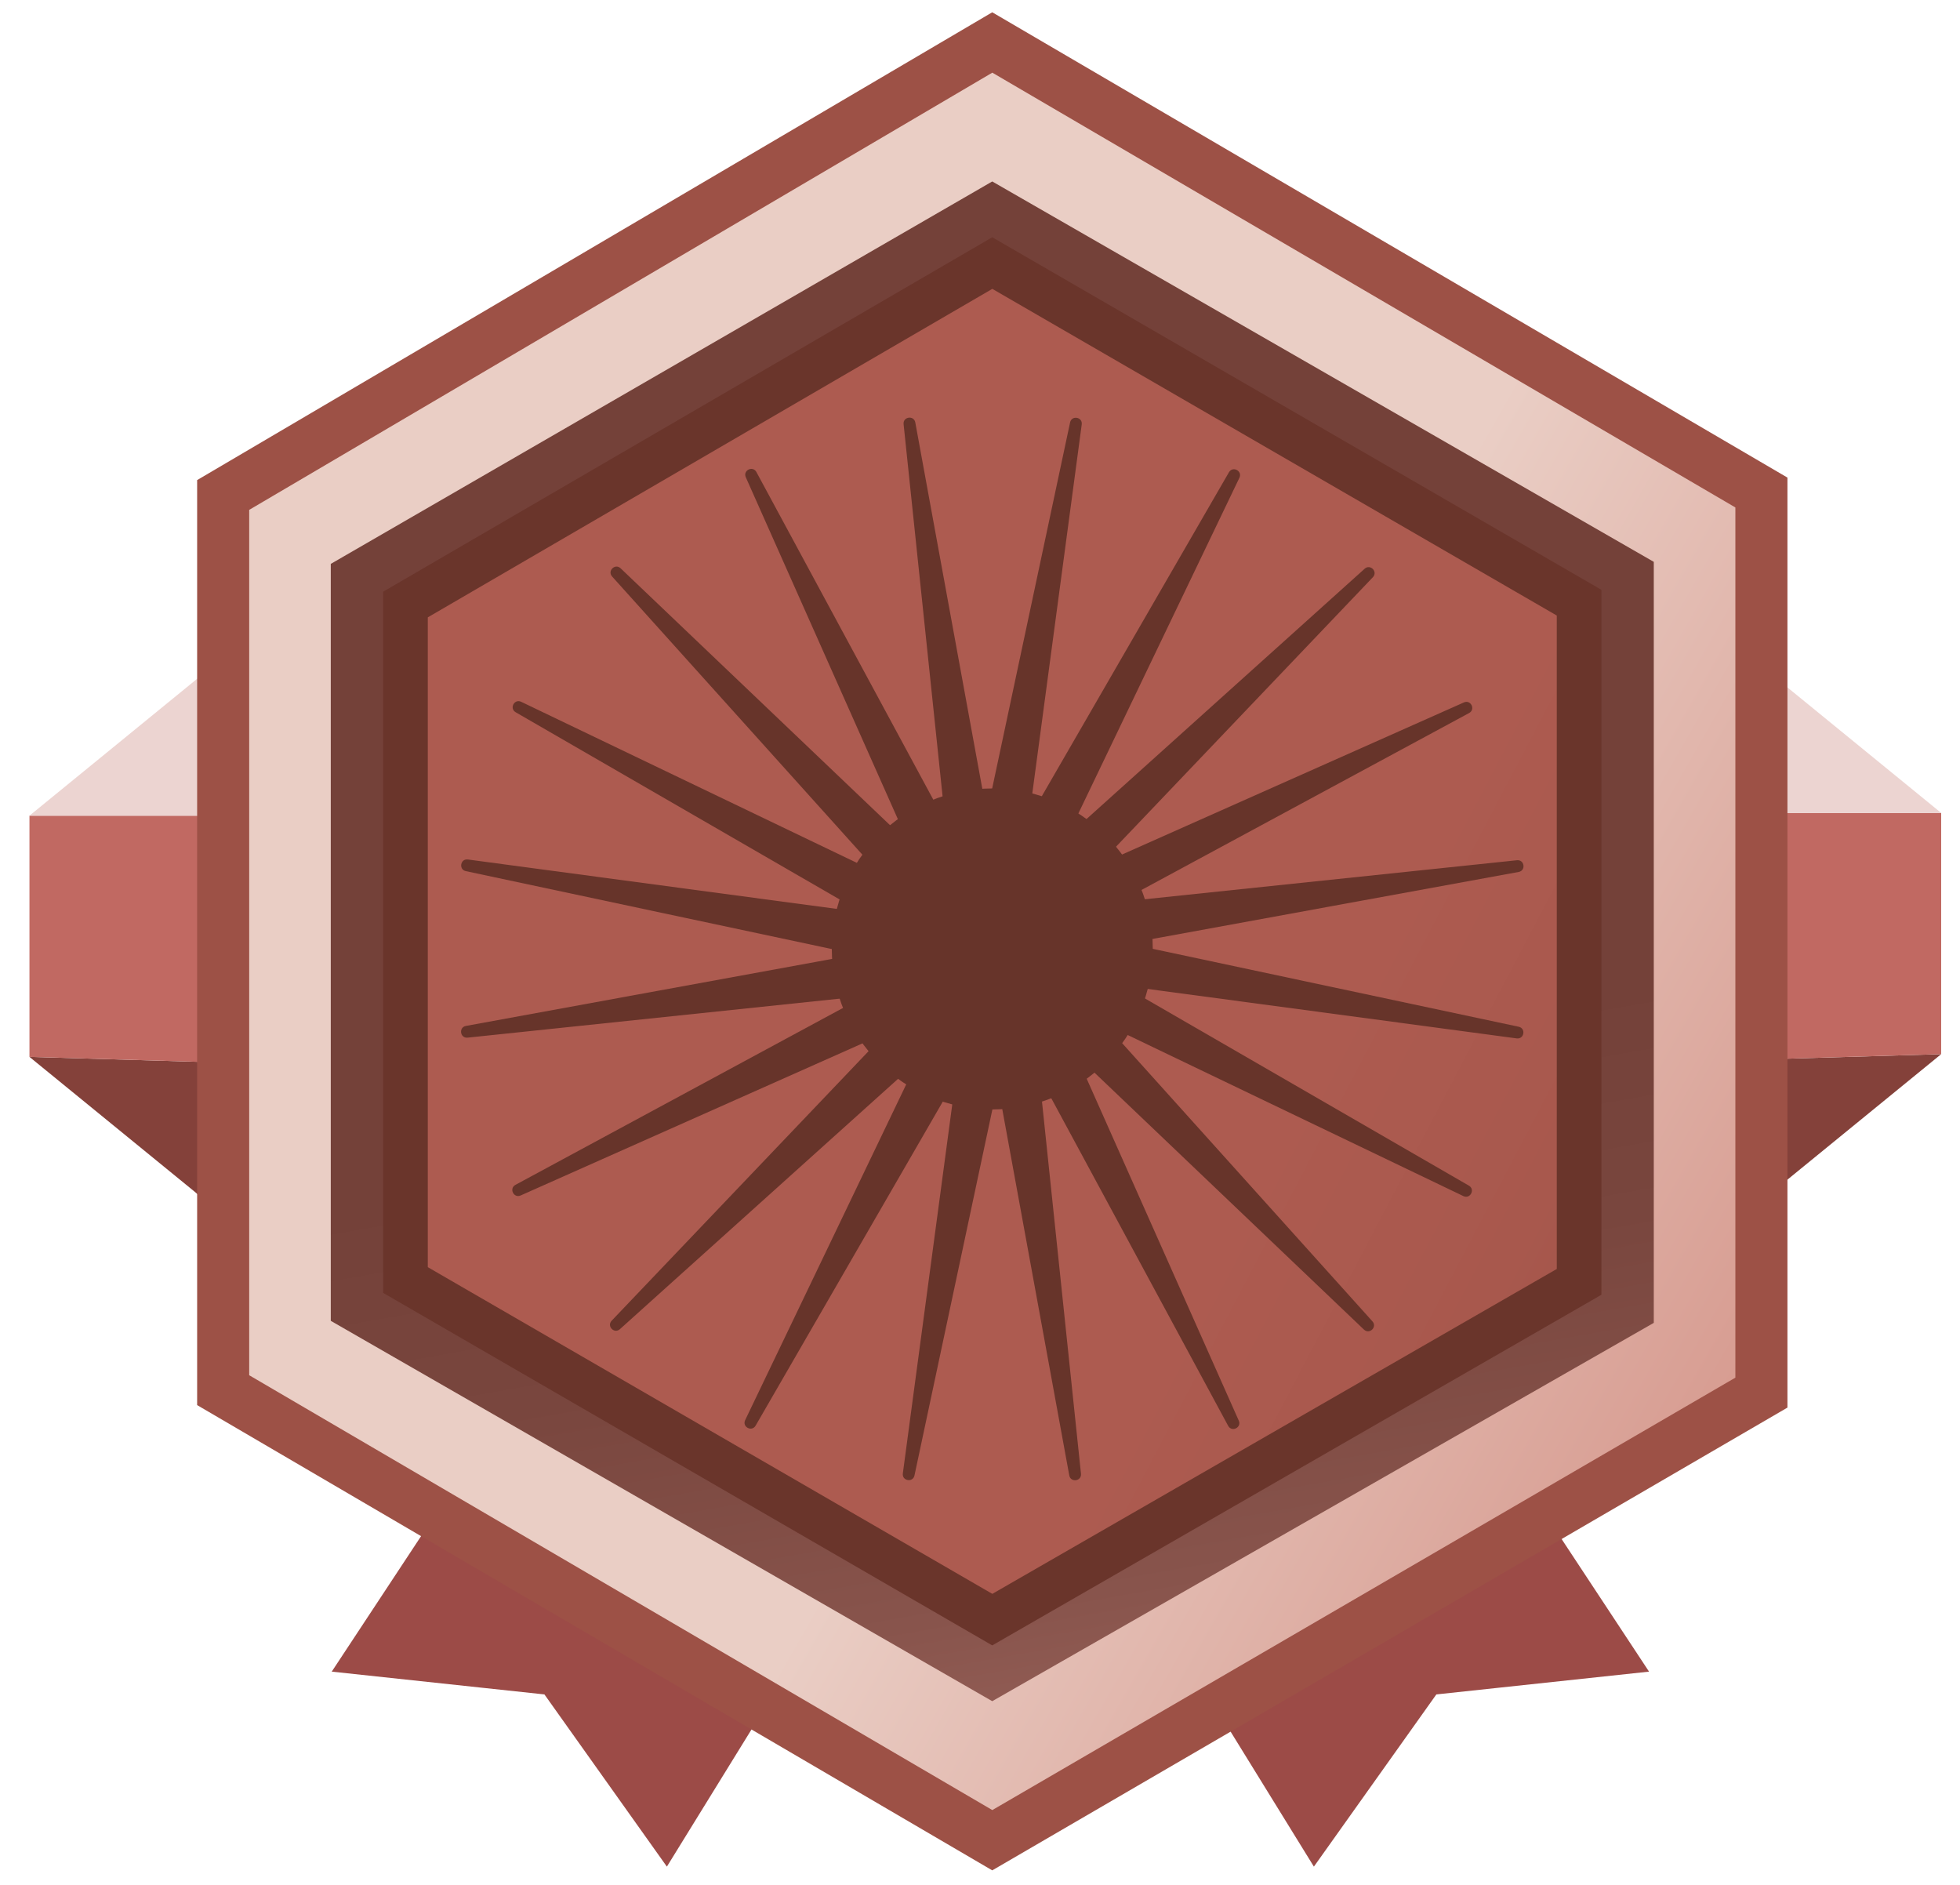 <svg xmlns="http://www.w3.org/2000/svg" xmlns:xlink="http://www.w3.org/1999/xlink" version="1.1" style="" xml:space="preserve" width="614" height="590.333"><rect id="backgroundrect" width="100%" height="100%" x="0" y="0" fill="none" stroke="none"/>
<style type="text/css">
	.st0{fill:#84413A;}
	.st1{fill:#C16962;}
	.st2{fill:#ECD4D1;}
	.st3{fill:url(#SVGID_1_);}
	.st4{fill:url(#SVGID_00000102510446999762863130000006217037587858000820_);}
	.st5{fill:url(#SVGID_00000069393714252605848350000001694601666891950519_);}
	.st6{fill:none;stroke:#9D5146;stroke-width:16.31;stroke-miterlimit:10;}
	
		.st7{fill:none;stroke:url(#SVGID_00000009587227074517375190000014096692131866098586_);stroke-width:18.64;stroke-miterlimit:10;}
	.st8{fill:url(#SVGID_00000108269291730282328440000004636708773241923255_);}
	.st9{fill:none;stroke:#6A352B;stroke-width:13.98;stroke-miterlimit:10;}
	.st10{fill:#67342A;}
</style>

<g class="currentLayer" style=""><title>Layer 1</title><g id="svg_1" class="">
	<polygon class="st0" points="556.347,372.419 608.104,330.181 547.423,331.965 547.423,380.153 " id="svg_2"/>
	<polygon class="st1" points="608.104,330.181 608.104,254.627 551.984,254.627 551.984,331.831 " id="svg_3"/>
	<polygon class="st2" points="551.984,208.82 608.104,254.627 547.423,254.627 547.423,202.87 " id="svg_4"/>
	<polygon class="st0" points="60.987,373.276 9.23,331.038 69.911,332.823 69.911,381.01 " id="svg_5"/>
	<polygon class="st1" points="9.23,331.038 9.23,255.485 65.35,255.485 65.35,332.689 " id="svg_6"/>
	<polygon class="st2" points="65.35,209.677 9.23,255.485 69.911,255.485 69.911,203.728 " id="svg_7"/>
	<linearGradient id="SVGID_1_" gradientUnits="userSpaceOnUse" x1="379.516" y1="810.041" x2="459.134" y2="695.365" transform="translate(10.667,3.333) translate(-19.333,-66.667) translate(-222.667,-181.333) translate(0,-0.667) ">
		<stop offset="0.106" style="stop-color:#D9AFB7"/>
		<stop offset="0.217" style="stop-color:#CC9A9F"/>
		<stop offset="0.451" style="stop-color:#AB6463"/>
		<stop offset="0.553" style="stop-color:#9C4B47"/>
	</linearGradient>
	<polygon class="st3" points="137.631,472.479 103.92,523.59 170.549,530.729 208.911,584.667 243.525,528.573 " id="svg_8"/>
	
		<linearGradient id="SVGID_00000121247054858154031980000015595246411152540841_" gradientUnits="userSpaceOnUse" x1="1017.237" y1="810.041" x2="1096.855" y2="695.365" gradientTransform="matrix(-1 0 0 1 1720.894 0)" transform="translate(10.667,3.333) translate(-19.333,-66.667) translate(-222.667,-181.333) translate(0,-0.667) ">
		<stop offset="0.106" style="stop-color:#D9AFB7"/>
		<stop offset="0.217" style="stop-color:#CC9A9F"/>
		<stop offset="0.451" style="stop-color:#AB6463"/>
		<stop offset="0.553" style="stop-color:#9C4B47"/>
	</linearGradient>
	<polygon style="fill:url(#SVGID_00000121247054858154031980000015595246411152540841_);" points="482.876,472.479 516.587,523.59 449.958,530.729 411.596,584.667 376.982,528.573 " id="svg_9"/>
	
		<linearGradient id="SVGID_00000133493926347785537450000014737823701101890432_" gradientUnits="userSpaceOnUse" x1="295.413" y1="397.375" x2="789.629" y2="679.677" transform="translate(10.667,3.333) translate(-19.333,-66.667) translate(-222.667,-181.333) translate(0,-0.667) ">
		<stop offset="0.029" style="stop-color:#EACEC5"/>
		<stop offset="0.4" style="stop-color:#D89E93"/>
		<stop offset="0.757" style="stop-color:#C97668"/>
		<stop offset="0.939" style="stop-color:#C36658"/>
	</linearGradient>
	<polygon style="fill:url(#SVGID_00000133493926347785537450000014737823701101890432_);" points="310.848,4.667 65.35,149.819 65.35,436.968 310.848,581.331 556.347,437.757 556.347,149.03 " id="svg_10"/>
	<polygon class="st6" points="310.848,13.304 69.911,155.04 69.911,435.429 310.848,576.394 551.786,436.2 551.786,154.269 " id="svg_11"/>
	
		<linearGradient id="SVGID_00000064349303478121034820000000135683624088427171_" gradientUnits="userSpaceOnUse" x1="501.478" y1="309.344" x2="582.881" y2="771.002" transform="translate(10.667,3.333) translate(-19.333,-66.667) translate(-222.667,-181.333) translate(0,-0.667) ">
		<stop offset="8.709354e-09" style="stop-color:#744139"/>
		<stop offset="0.153" style="stop-color:#79463E"/>
		<stop offset="0.34" style="stop-color:#88544C"/>
		<stop offset="0.545" style="stop-color:#A16B63"/>
		<stop offset="0.764" style="stop-color:#C48B82"/>
		<stop offset="0.99" style="stop-color:#F0B4AB"/>
		<stop offset="1" style="stop-color:#F2B6AD"/>
	</linearGradient>
	
		<polygon style="fill:none;stroke:url(#SVGID_00000064349303478121034820000000135683624088427171_);stroke-width:18.64;stroke-miterlimit:10;" points="310.848,67.594 112.942,181.999 112.942,408.321 310.848,522.104 508.754,408.943 508.754,181.377 " id="svg_12"/>
	
		<linearGradient id="SVGID_00000134949543227740786480000018311301847508095145_" gradientUnits="userSpaceOnUse" x1="353.522" y1="441.118" x2="679.028" y2="612.04" transform="translate(10.667,3.333) translate(-19.333,-66.667) translate(-222.667,-181.333) translate(0,-0.667) ">
		<stop offset="0" style="stop-color:#AD5B50"/>
		<stop offset="0.23" style="stop-color:#A8584D"/>
		<stop offset="0.512" style="stop-color:#995046"/>
		<stop offset="0.819" style="stop-color:#804339"/>
		<stop offset="1" style="stop-color:#6E3930"/>
	</linearGradient>
	<polygon style="fill:url(#SVGID_00000134949543227740786480000018311301847508095145_);" points="129.996,192.733 127.022,400.929 310.848,507.3 494.675,401.511 494.675,188.769 310.848,82.398 " id="svg_13"/>
	<polygon class="st9" points="310.848,82.398 127.022,189.35 127.022,400.929 310.848,507.3 494.675,401.511 494.675,188.769 " id="svg_14"/>
	<g id="svg_15">
		<circle class="st10" cx="310.848" cy="297.229" r="50.272" id="svg_16"/>
		<path class="st10" d="M338.868,132.953 l-16.002,119.435 c-0.14,1.042 -1.117,1.759 -2.153,1.58 l-9.089,-1.574 c-1.036,-0.179 -1.715,-1.184 -1.496,-2.212 l25.091,-117.861 C335.714,129.995 339.184,130.596 338.868,132.953 z" id="svg_17"/>
		<path class="st10" d="M286.733,132.335 l21.688,118.534 c0.189,1.034 -0.519,2.018 -1.559,2.168 l-9.131,1.312 c-1.041,0.149 -1.997,-0.596 -2.107,-1.641 l-12.558,-119.846 C282.819,130.496 286.305,129.995 286.733,132.335 z" id="svg_18"/>
		<path class="st10" d="M236.958,147.857 l57.256,106.031 c0.5,0.925 0.13,2.08 -0.813,2.544 l-8.278,4.069 c-0.944,0.464 -2.083,0.051 -2.511,-0.91 l-48.978,-110.1 C232.667,147.318 235.828,145.765 236.958,147.857 z" id="svg_19"/>
		<path class="st10" d="M194.415,178.002 l87.219,83.148 c0.761,0.725 0.767,1.938 0.013,2.671 l-6.616,6.428 c-0.754,0.733 -1.966,0.692 -2.669,-0.09 l-80.603,-89.576 C190.168,178.815 192.694,176.361 194.415,178.002 z" id="svg_20"/>
		<path class="st10" d="M163.271,219.817 l108.644,52.126 c0.948,0.455 1.328,1.606 0.837,2.536 l-4.306,8.158 c-0.491,0.93 -1.656,1.266 -2.566,0.74 l-104.339,-60.284 C159.483,221.903 161.127,218.788 163.271,219.817 z" id="svg_21"/>
		<path class="st10" d="M146.572,269.21 l119.435,16.002 c1.042,0.14 1.759,1.117 1.58,2.153 l-1.574,9.089 c-0.179,1.036 -1.184,1.715 -2.212,1.496 l-117.861,-25.091 C143.614,272.364 144.215,268.894 146.572,269.21 z" id="svg_22"/>
		<path class="st10" d="M145.953,321.345 l118.534,-21.688 c1.034,-0.189 2.018,0.519 2.168,1.559 l1.312,9.131 c0.15,1.041 -0.596,1.997 -1.641,2.107 l-119.846,12.558 C144.115,325.259 143.614,321.773 145.953,321.345 z" id="svg_23"/>
		<path class="st10" d="M161.476,371.12 l106.031,-57.256 c0.925,-0.5 2.08,-0.13 2.544,0.813 l4.069,8.278 c0.464,0.944 0.051,2.083 -0.91,2.511 l-110.1,48.978 C160.937,375.411 159.384,372.25 161.476,371.12 z" id="svg_24"/>
		<path class="st10" d="M191.62,413.662 l83.148,-87.219 c0.725,-0.761 1.938,-0.767 2.671,-0.013 l6.428,6.616 c0.733,0.754 0.692,1.966 -0.09,2.669 l-89.576,80.603 C192.434,417.909 189.979,415.384 191.62,413.662 z" id="svg_25"/>
		<path class="st10" d="M233.436,444.807 l52.126,-108.644 c0.455,-0.948 1.606,-1.328 2.536,-0.837 l8.158,4.306 c0.93,0.491 1.266,1.656 0.74,2.566 l-60.284,104.339 C235.521,448.595 232.407,446.951 233.436,444.807 z" id="svg_26"/>
		<path class="st10" d="M282.828,461.506 l16.002,-119.435 c0.14,-1.042 1.117,-1.759 2.153,-1.58 l9.089,1.574 c1.036,0.179 1.715,1.184 1.496,2.212 l-25.091,117.861 C285.983,464.464 282.513,463.863 282.828,461.506 z" id="svg_27"/>
		<path class="st10" d="M334.964,462.124 l-21.688,-118.534 c-0.189,-1.034 0.519,-2.018 1.559,-2.168 l9.131,-1.312 c1.041,-0.149 1.997,0.596 2.107,1.641 l12.558,119.846 C338.878,463.963 335.392,464.464 334.964,462.124 z" id="svg_28"/>
		<path class="st10" d="M384.739,446.602 l-57.256,-106.031 c-0.5,-0.925 -0.13,-2.08 0.813,-2.544 l8.278,-4.069 c0.944,-0.464 2.083,-0.051 2.511,0.91 l48.978,110.1 C389.03,447.141 385.869,448.694 384.739,446.602 z" id="svg_29"/>
		<path class="st10" d="M427.281,416.457 l-87.219,-83.148 c-0.761,-0.725 -0.767,-1.938 -0.013,-2.671 l6.616,-6.428 c0.754,-0.733 1.966,-0.692 2.669,0.09 l80.603,89.576 C431.528,415.644 429.003,418.098 427.281,416.457 z" id="svg_30"/>
		<path class="st10" d="M458.426,374.642 l-108.644,-52.126 c-0.948,-0.455 -1.328,-1.606 -0.837,-2.536 l4.306,-8.158 c0.491,-0.93 1.656,-1.266 2.566,-0.74 L460.155,371.367 C462.214,372.556 460.57,375.671 458.426,374.642 z" id="svg_31"/>
		<path class="st10" d="M475.125,325.249 L355.69,309.247 c-1.042,-0.14 -1.759,-1.117 -1.58,-2.153 l1.574,-9.089 c0.179,-1.036 1.184,-1.715 2.212,-1.496 l117.861,25.091 C478.083,322.095 477.482,325.565 475.125,325.249 z" id="svg_32"/>
		<path class="st10" d="M475.743,273.114 l-118.534,21.688 c-1.034,0.189 -2.018,-0.519 -2.168,-1.559 l-1.312,-9.131 c-0.149,-1.041 0.596,-1.997 1.641,-2.107 l119.846,-12.558 C477.582,269.2 478.083,272.686 475.743,273.114 z" id="svg_33"/>
		<path class="st10" d="M460.221,223.339 l-106.031,57.256 c-0.925,0.5 -2.08,0.13 -2.544,-0.813 l-4.069,-8.278 c-0.464,-0.944 -0.051,-2.083 0.91,-2.511 l110.1,-48.978 C460.76,219.048 462.313,222.209 460.221,223.339 z" id="svg_34"/>
		<path class="st10" d="M430.076,180.797 l-83.148,87.219 c-0.725,0.761 -1.938,0.767 -2.671,0.013 l-6.428,-6.616 c-0.733,-0.754 -0.692,-1.966 0.09,-2.669 l89.576,-80.603 C429.263,176.55 431.717,179.075 430.076,180.797 z" id="svg_35"/>
		<path class="st10" d="M388.261,149.652 l-52.126,108.644 c-0.455,0.948 -1.606,1.328 -2.536,0.837 l-8.158,-4.306 c-0.93,-0.491 -1.266,-1.656 -0.74,-2.566 l60.284,-104.339 C386.175,145.864 389.29,147.508 388.261,149.652 z" id="svg_36"/>
	</g>
</g></g></svg>